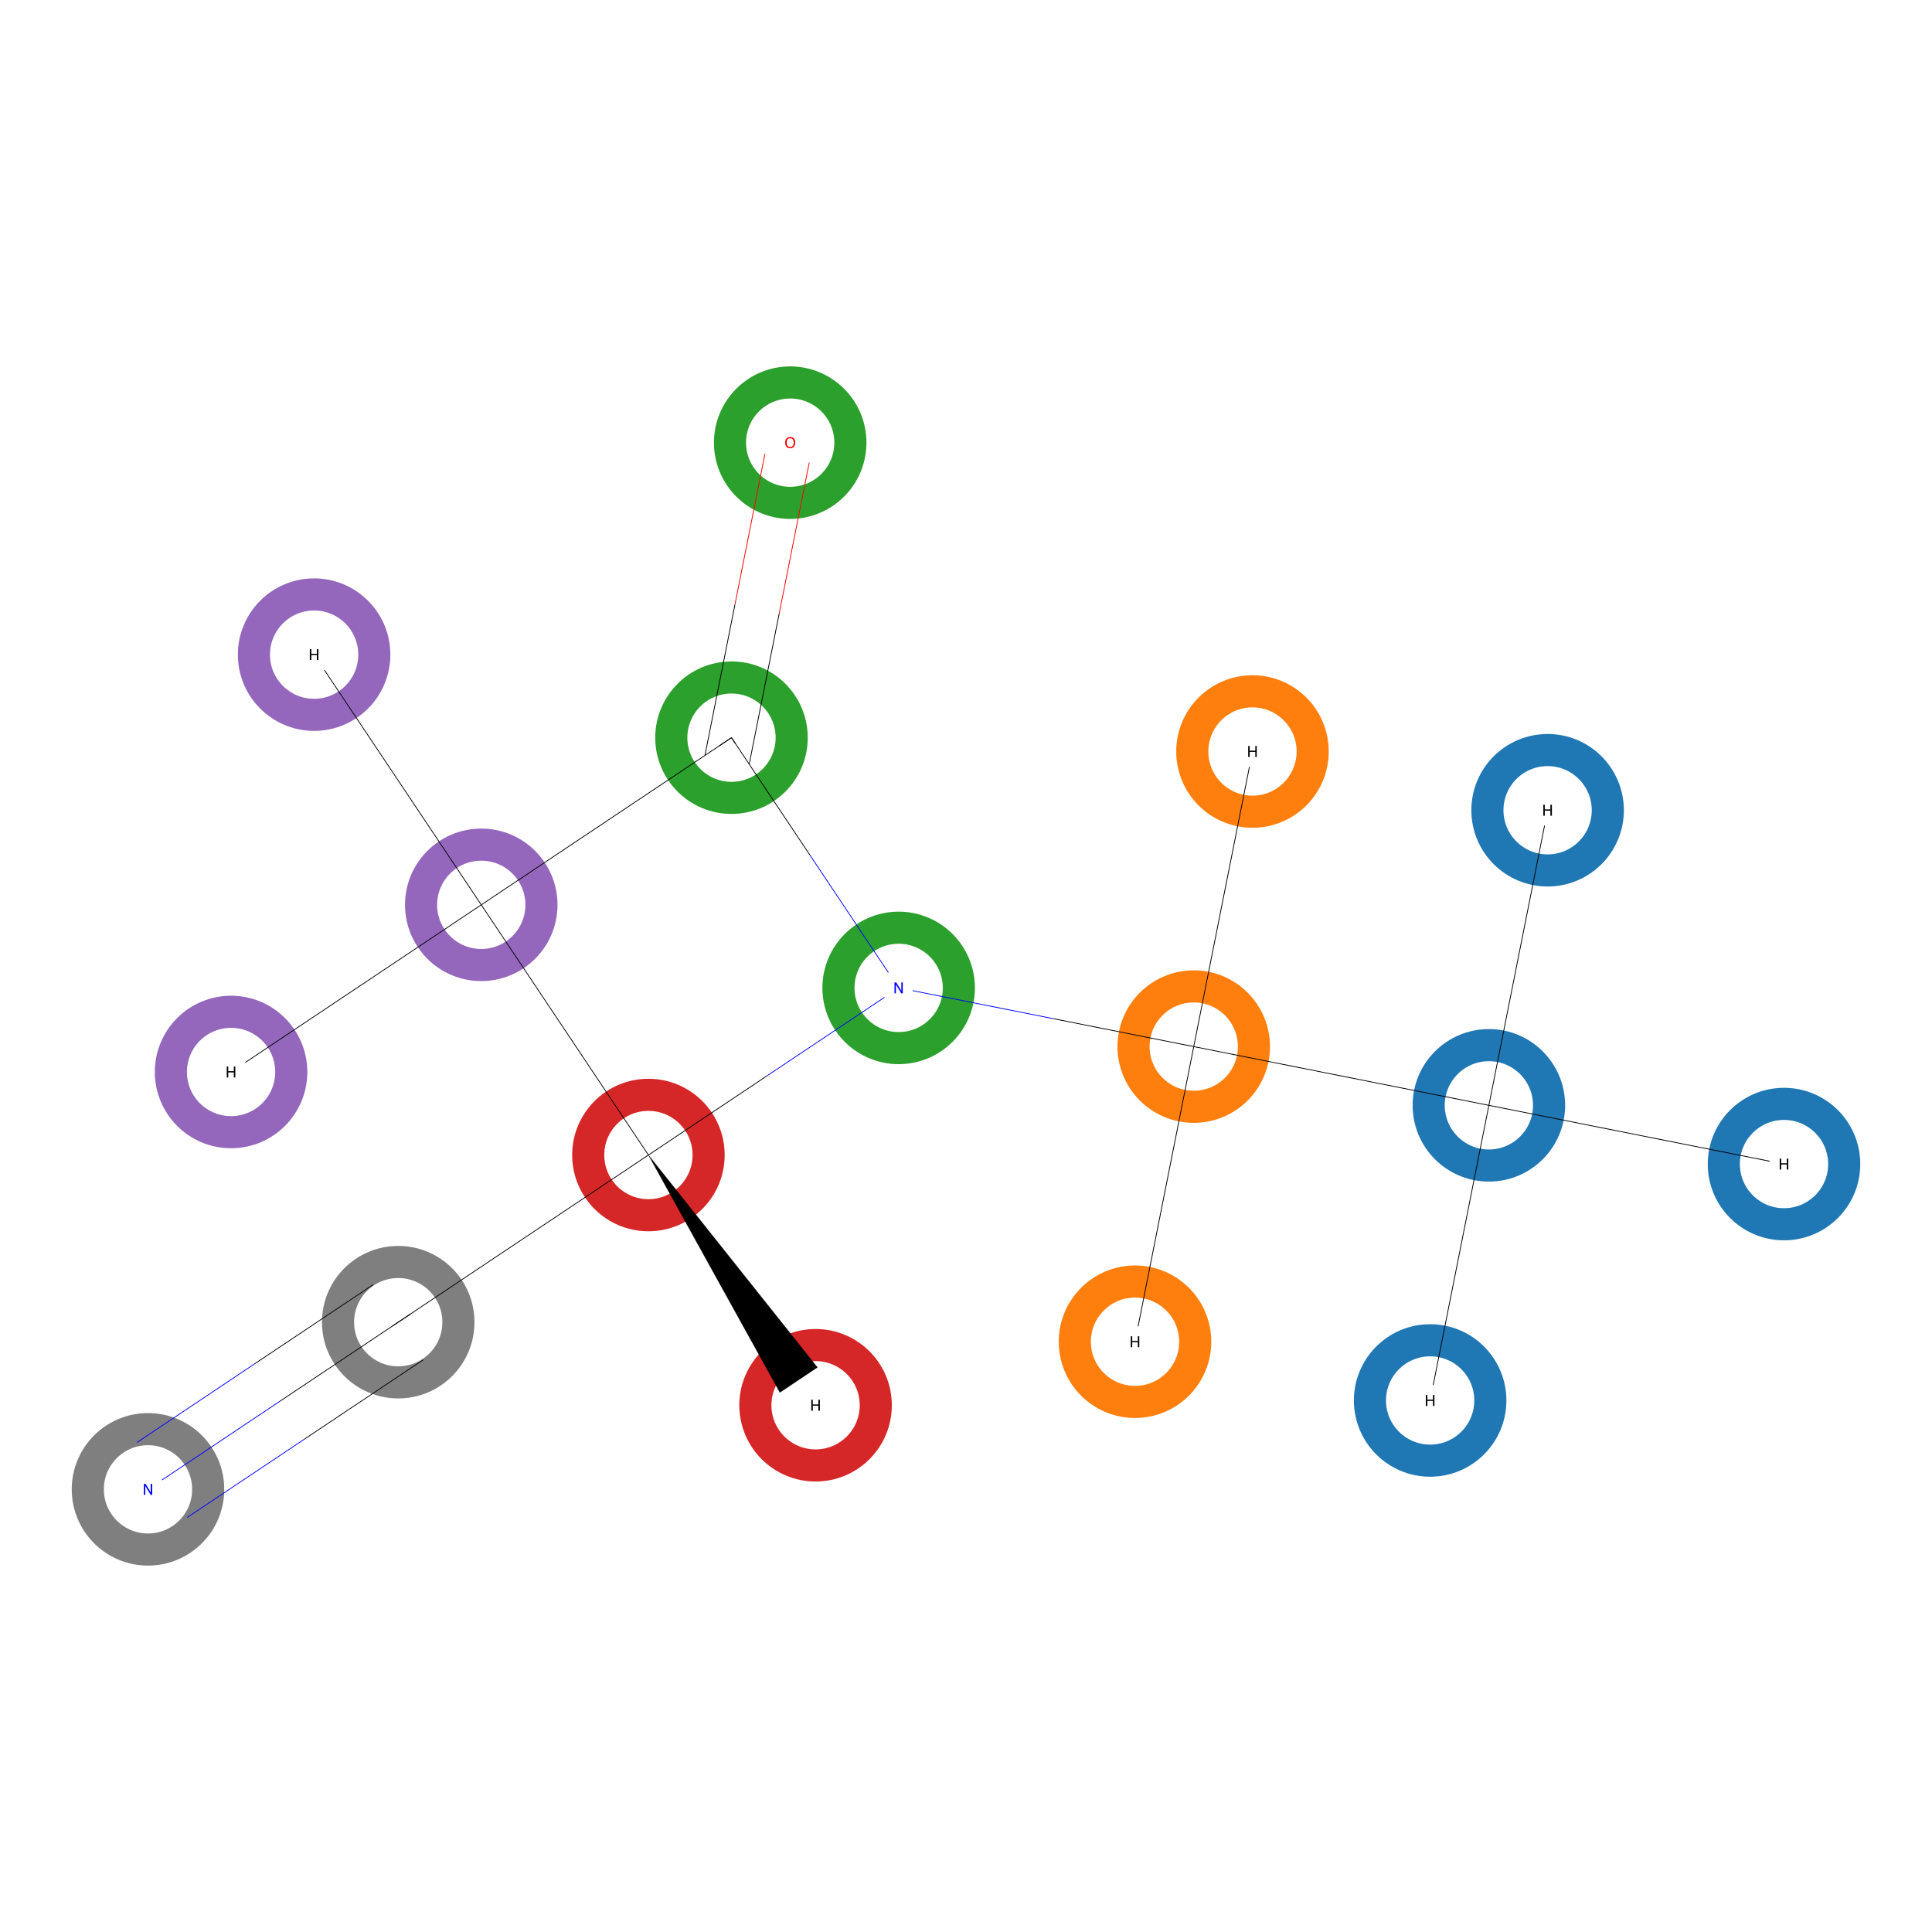<?xml version='1.0' encoding='iso-8859-1'?>
<svg version='1.1' baseProfile='full'
              xmlns='http://www.w3.org/2000/svg'
                      xmlns:rdkit='http://www.rdkit.org/xml'
                      xmlns:xlink='http://www.w3.org/1999/xlink'
                  xml:space='preserve'
width='5000px' height='5000px' viewBox='0 0 5000 5000'>
<!-- END OF HEADER -->
<rect style='opacity:1.0;fill:#FFFFFF;stroke:none' width='5000.0' height='5000.0' x='0.0' y='0.0'> </rect>
<ellipse cx='3853.2' cy='2860.6' rx='155.8' ry='155.8' class='atom-0'  style='fill:none;stroke:#1F77B4;stroke-width:83.1px;stroke-linecap:butt;stroke-linejoin:miter;stroke-opacity:1' />
<ellipse cx='3089.4' cy='2708.6' rx='155.8' ry='155.8' class='atom-1'  style='fill:none;stroke:#FF7F0E;stroke-width:83.1px;stroke-linecap:butt;stroke-linejoin:miter;stroke-opacity:1' />
<ellipse cx='2325.7' cy='2556.7' rx='155.8' ry='155.8' class='atom-2'  style='fill:none;stroke:#2CA02C;stroke-width:83.1px;stroke-linecap:butt;stroke-linejoin:miter;stroke-opacity:1' />
<ellipse cx='1678.1' cy='2989.2' rx='155.8' ry='155.8' class='atom-3'  style='fill:none;stroke:#D62728;stroke-width:83.1px;stroke-linecap:butt;stroke-linejoin:miter;stroke-opacity:1' />
<ellipse cx='1245.5' cy='2341.7' rx='155.8' ry='155.8' class='atom-4'  style='fill:none;stroke:#9467BD;stroke-width:83.1px;stroke-linecap:butt;stroke-linejoin:miter;stroke-opacity:1' />
<ellipse cx='1893.1' cy='1909.1' rx='155.8' ry='155.8' class='atom-5'  style='fill:none;stroke:#2CA02C;stroke-width:83.1px;stroke-linecap:butt;stroke-linejoin:miter;stroke-opacity:1' />
<ellipse cx='2045.0' cy='1145.6' rx='155.8' ry='155.8' class='atom-6'  style='fill:none;stroke:#2CA02C;stroke-width:83.1px;stroke-linecap:butt;stroke-linejoin:miter;stroke-opacity:1' />
<ellipse cx='1030.6' cy='3421.8' rx='155.8' ry='155.8' class='atom-7'  style='fill:none;stroke:#7F7F7F;stroke-width:83.1px;stroke-linecap:butt;stroke-linejoin:miter;stroke-opacity:1' />
<ellipse cx='383.0' cy='3854.4' rx='155.8' ry='155.8' class='atom-8'  style='fill:none;stroke:#7F7F7F;stroke-width:83.1px;stroke-linecap:butt;stroke-linejoin:miter;stroke-opacity:1' />
<ellipse cx='3701.2' cy='3624.4' rx='155.8' ry='155.8' class='atom-9'  style='fill:none;stroke:#1F77B4;stroke-width:83.1px;stroke-linecap:butt;stroke-linejoin:miter;stroke-opacity:1' />
<ellipse cx='4005.2' cy='2096.9' rx='155.8' ry='155.8' class='atom-10'  style='fill:none;stroke:#1F77B4;stroke-width:83.1px;stroke-linecap:butt;stroke-linejoin:miter;stroke-opacity:1' />
<ellipse cx='4617.0' cy='3012.6' rx='155.8' ry='155.8' class='atom-11'  style='fill:none;stroke:#1F77B4;stroke-width:83.1px;stroke-linecap:butt;stroke-linejoin:miter;stroke-opacity:1' />
<ellipse cx='3241.4' cy='1944.9' rx='155.8' ry='155.8' class='atom-12'  style='fill:none;stroke:#FF7F0E;stroke-width:83.1px;stroke-linecap:butt;stroke-linejoin:miter;stroke-opacity:1' />
<ellipse cx='2937.4' cy='3472.4' rx='155.8' ry='155.8' class='atom-13'  style='fill:none;stroke:#FF7F0E;stroke-width:83.1px;stroke-linecap:butt;stroke-linejoin:miter;stroke-opacity:1' />
<ellipse cx='2110.7' cy='3636.8' rx='155.8' ry='155.8' class='atom-14'  style='fill:none;stroke:#D62728;stroke-width:83.1px;stroke-linecap:butt;stroke-linejoin:miter;stroke-opacity:1' />
<ellipse cx='598.0' cy='2774.3' rx='155.8' ry='155.8' class='atom-15'  style='fill:none;stroke:#9467BD;stroke-width:83.1px;stroke-linecap:butt;stroke-linejoin:miter;stroke-opacity:1' />
<ellipse cx='812.9' cy='1694.2' rx='155.8' ry='155.8' class='atom-16'  style='fill:none;stroke:#9467BD;stroke-width:83.1px;stroke-linecap:butt;stroke-linejoin:miter;stroke-opacity:1' />
<path class='bond-0 atom-0 atom-1' d='M 3853.2,2860.6 L 3089.4,2708.6' style='fill:none;fill-rule:evenodd;stroke:#000000;stroke-width:2.0px;stroke-linecap:butt;stroke-linejoin:miter;stroke-opacity:1' />
<path class='bond-1 atom-0 atom-9' d='M 3853.2,2860.6 L 3709.1,3584.5' style='fill:none;fill-rule:evenodd;stroke:#000000;stroke-width:2.0px;stroke-linecap:butt;stroke-linejoin:miter;stroke-opacity:1' />
<path class='bond-2 atom-0 atom-10' d='M 3853.2,2860.6 L 3997.3,2136.7' style='fill:none;fill-rule:evenodd;stroke:#000000;stroke-width:2.0px;stroke-linecap:butt;stroke-linejoin:miter;stroke-opacity:1' />
<path class='bond-3 atom-0 atom-11' d='M 3853.2,2860.6 L 4580.2,3005.3' style='fill:none;fill-rule:evenodd;stroke:#000000;stroke-width:2.0px;stroke-linecap:butt;stroke-linejoin:miter;stroke-opacity:1' />
<path class='bond-4 atom-1 atom-2' d='M 3089.4,2708.6 L 2725.8,2636.3' style='fill:none;fill-rule:evenodd;stroke:#000000;stroke-width:2.0px;stroke-linecap:butt;stroke-linejoin:miter;stroke-opacity:1' />
<path class='bond-4 atom-1 atom-2' d='M 2725.8,2636.3 L 2362.1,2563.9' style='fill:none;fill-rule:evenodd;stroke:#0000FF;stroke-width:2.0px;stroke-linecap:butt;stroke-linejoin:miter;stroke-opacity:1' />
<path class='bond-5 atom-1 atom-12' d='M 3089.4,2708.6 L 3233.5,1984.7' style='fill:none;fill-rule:evenodd;stroke:#000000;stroke-width:2.0px;stroke-linecap:butt;stroke-linejoin:miter;stroke-opacity:1' />
<path class='bond-6 atom-1 atom-13' d='M 3089.4,2708.6 L 2945.4,3432.6' style='fill:none;fill-rule:evenodd;stroke:#000000;stroke-width:2.0px;stroke-linecap:butt;stroke-linejoin:miter;stroke-opacity:1' />
<path class='bond-7 atom-2 atom-3' d='M 2289.2,2581.0 L 1983.7,2785.1' style='fill:none;fill-rule:evenodd;stroke:#0000FF;stroke-width:2.0px;stroke-linecap:butt;stroke-linejoin:miter;stroke-opacity:1' />
<path class='bond-7 atom-2 atom-3' d='M 1983.7,2785.1 L 1678.1,2989.2' style='fill:none;fill-rule:evenodd;stroke:#000000;stroke-width:2.0px;stroke-linecap:butt;stroke-linejoin:miter;stroke-opacity:1' />
<path class='bond-8 atom-2 atom-5' d='M 2299.0,2516.8 L 2096.0,2212.9' style='fill:none;fill-rule:evenodd;stroke:#0000FF;stroke-width:2.0px;stroke-linecap:butt;stroke-linejoin:miter;stroke-opacity:1' />
<path class='bond-8 atom-2 atom-5' d='M 2096.0,2212.9 L 1893.1,1909.1' style='fill:none;fill-rule:evenodd;stroke:#000000;stroke-width:2.0px;stroke-linecap:butt;stroke-linejoin:miter;stroke-opacity:1' />
<path class='bond-9 atom-3 atom-4' d='M 1678.1,2989.2 L 1245.5,2341.7' style='fill:none;fill-rule:evenodd;stroke:#000000;stroke-width:2.0px;stroke-linecap:butt;stroke-linejoin:miter;stroke-opacity:1' />
<path class='bond-10 atom-3 atom-7' d='M 1678.1,2989.2 L 1030.6,3421.8' style='fill:none;fill-rule:evenodd;stroke:#000000;stroke-width:2.0px;stroke-linecap:butt;stroke-linejoin:miter;stroke-opacity:1' />
<path class='bond-11 atom-3 atom-14' d='M 1678.1,2989.2 L 2115.5,3538.8 L 2018.3,3603.7 Z' style='fill:#000000;fill-rule:evenodd;fill-opacity:1;stroke:#000000;stroke-width:0.5px;stroke-linecap:butt;stroke-linejoin:miter;stroke-opacity:1;' />
<path class='bond-12 atom-4 atom-5' d='M 1245.5,2341.7 L 1893.1,1909.1' style='fill:none;fill-rule:evenodd;stroke:#000000;stroke-width:2.0px;stroke-linecap:butt;stroke-linejoin:miter;stroke-opacity:1' />
<path class='bond-13 atom-4 atom-15' d='M 1245.5,2341.7 L 634.7,2749.7' style='fill:none;fill-rule:evenodd;stroke:#000000;stroke-width:2.0px;stroke-linecap:butt;stroke-linejoin:miter;stroke-opacity:1' />
<path class='bond-14 atom-4 atom-16' d='M 1245.5,2341.7 L 839.5,1734.0' style='fill:none;fill-rule:evenodd;stroke:#000000;stroke-width:2.0px;stroke-linecap:butt;stroke-linejoin:miter;stroke-opacity:1' />
<path class='bond-15 atom-5 atom-6' d='M 1938.9,1977.8 L 2016.6,1587.5' style='fill:none;fill-rule:evenodd;stroke:#000000;stroke-width:2.0px;stroke-linecap:butt;stroke-linejoin:miter;stroke-opacity:1' />
<path class='bond-15 atom-5 atom-6' d='M 2016.6,1587.5 L 2094.3,1197.2' style='fill:none;fill-rule:evenodd;stroke:#FF0000;stroke-width:2.0px;stroke-linecap:butt;stroke-linejoin:miter;stroke-opacity:1' />
<path class='bond-15 atom-5 atom-6' d='M 1824.4,1955.0 L 1902.0,1564.7' style='fill:none;fill-rule:evenodd;stroke:#000000;stroke-width:2.0px;stroke-linecap:butt;stroke-linejoin:miter;stroke-opacity:1' />
<path class='bond-15 atom-5 atom-6' d='M 1902.0,1564.7 L 1979.7,1174.4' style='fill:none;fill-rule:evenodd;stroke:#FF0000;stroke-width:2.0px;stroke-linecap:butt;stroke-linejoin:miter;stroke-opacity:1' />
<path class='bond-16 atom-7 atom-8' d='M 1030.6,3421.8 L 725.0,3626.0' style='fill:none;fill-rule:evenodd;stroke:#000000;stroke-width:2.0px;stroke-linecap:butt;stroke-linejoin:miter;stroke-opacity:1' />
<path class='bond-16 atom-7 atom-8' d='M 725.0,3626.0 L 419.5,3830.1' style='fill:none;fill-rule:evenodd;stroke:#0000FF;stroke-width:2.0px;stroke-linecap:butt;stroke-linejoin:miter;stroke-opacity:1' />
<path class='bond-16 atom-7 atom-8' d='M 1095.5,3519.0 L 789.9,3723.1' style='fill:none;fill-rule:evenodd;stroke:#000000;stroke-width:2.0px;stroke-linecap:butt;stroke-linejoin:miter;stroke-opacity:1' />
<path class='bond-16 atom-7 atom-8' d='M 789.9,3723.1 L 484.4,3927.2' style='fill:none;fill-rule:evenodd;stroke:#0000FF;stroke-width:2.0px;stroke-linecap:butt;stroke-linejoin:miter;stroke-opacity:1' />
<path class='bond-16 atom-7 atom-8' d='M 965.7,3324.7 L 660.1,3528.8' style='fill:none;fill-rule:evenodd;stroke:#000000;stroke-width:2.0px;stroke-linecap:butt;stroke-linejoin:miter;stroke-opacity:1' />
<path class='bond-16 atom-7 atom-8' d='M 660.1,3528.8 L 354.6,3733.0' style='fill:none;fill-rule:evenodd;stroke:#0000FF;stroke-width:2.0px;stroke-linecap:butt;stroke-linejoin:miter;stroke-opacity:1' />
<path d='M 1903.2,1924.3 L 1893.1,1909.1 L 1860.7,1930.7' style='fill:none;stroke:#000000;stroke-width:2.0px;stroke-linecap:butt;stroke-linejoin:miter;stroke-opacity:1;' />
<path d='M 1062.9,3400.2 L 1030.6,3421.8 L 1015.3,3432.1' style='fill:none;stroke:#000000;stroke-width:2.0px;stroke-linecap:butt;stroke-linejoin:miter;stroke-opacity:1;' />
<path class='atom-2' d='M 2319.4 2542.5
L 2328.7 2557.5
Q 2329.6 2559.0, 2331.1 2561.7
Q 2332.6 2564.3, 2332.6 2564.5
L 2332.6 2542.5
L 2336.4 2542.5
L 2336.4 2570.8
L 2332.5 2570.8
L 2322.6 2554.4
Q 2321.4 2552.5, 2320.2 2550.3
Q 2319.0 2548.1, 2318.6 2547.4
L 2318.6 2570.8
L 2314.9 2570.8
L 2314.9 2542.5
L 2319.4 2542.5
' fill='#0000FF'/>
<path class='atom-6' d='M 2032.0 1145.4
Q 2032.0 1138.6, 2035.4 1134.8
Q 2038.8 1131.0, 2045.0 1131.0
Q 2051.3 1131.0, 2054.7 1134.8
Q 2058.0 1138.6, 2058.0 1145.4
Q 2058.0 1152.3, 2054.6 1156.2
Q 2051.2 1160.1, 2045.0 1160.1
Q 2038.8 1160.1, 2035.4 1156.2
Q 2032.0 1152.3, 2032.0 1145.4
M 2045.0 1156.9
Q 2049.4 1156.9, 2051.7 1154.0
Q 2054.0 1151.1, 2054.0 1145.4
Q 2054.0 1139.9, 2051.7 1137.1
Q 2049.4 1134.2, 2045.0 1134.2
Q 2040.7 1134.2, 2038.4 1137.0
Q 2036.0 1139.8, 2036.0 1145.4
Q 2036.0 1151.1, 2038.4 1154.0
Q 2040.7 1156.9, 2045.0 1156.9
' fill='#FF0000'/>
<path class='atom-8' d='M 376.8 3840.3
L 386.0 3855.3
Q 387.0 3856.8, 388.4 3859.4
Q 389.9 3862.1, 390.0 3862.3
L 390.0 3840.3
L 393.8 3840.3
L 393.8 3868.6
L 389.9 3868.6
L 379.9 3852.2
Q 378.8 3850.3, 377.5 3848.1
Q 376.3 3845.9, 376.0 3845.2
L 376.0 3868.6
L 372.3 3868.6
L 372.3 3840.3
L 376.8 3840.3
' fill='#0000FF'/>
<path class='atom-9' d='M 3690.1 3610.2
L 3694.0 3610.2
L 3694.0 3622.3
L 3708.5 3622.3
L 3708.5 3610.2
L 3712.3 3610.2
L 3712.3 3638.6
L 3708.5 3638.6
L 3708.5 3625.5
L 3694.0 3625.5
L 3694.0 3638.6
L 3690.1 3638.6
L 3690.1 3610.2
' fill='#000000'/>
<path class='atom-10' d='M 3994.1 2082.7
L 3997.9 2082.7
L 3997.9 2094.7
L 4012.4 2094.7
L 4012.4 2082.7
L 4016.3 2082.7
L 4016.3 2111.0
L 4012.4 2111.0
L 4012.4 2097.9
L 3997.9 2097.9
L 3997.9 2111.0
L 3994.1 2111.0
L 3994.1 2082.7
' fill='#000000'/>
<path class='atom-11' d='M 4605.9 2998.5
L 4609.7 2998.5
L 4609.7 3010.5
L 4624.2 3010.5
L 4624.2 2998.5
L 4628.1 2998.5
L 4628.1 3026.8
L 4624.2 3026.8
L 4624.2 3013.7
L 4609.7 3013.7
L 4609.7 3026.8
L 4605.9 3026.8
L 4605.9 2998.5
' fill='#000000'/>
<path class='atom-12' d='M 3230.3 1930.7
L 3234.2 1930.7
L 3234.2 1942.7
L 3248.7 1942.7
L 3248.7 1930.7
L 3252.5 1930.7
L 3252.5 1959.0
L 3248.7 1959.0
L 3248.7 1945.9
L 3234.2 1945.9
L 3234.2 1959.0
L 3230.3 1959.0
L 3230.3 1930.7
' fill='#000000'/>
<path class='atom-13' d='M 2926.4 3458.3
L 2930.2 3458.3
L 2930.2 3470.3
L 2944.7 3470.3
L 2944.7 3458.3
L 2948.5 3458.3
L 2948.5 3486.6
L 2944.7 3486.6
L 2944.7 3473.5
L 2930.2 3473.5
L 2930.2 3486.6
L 2926.4 3486.6
L 2926.4 3458.3
' fill='#000000'/>
<path class='atom-14' d='M 2099.6 3622.6
L 2103.5 3622.6
L 2103.5 3634.7
L 2117.9 3634.7
L 2117.9 3622.6
L 2121.8 3622.6
L 2121.8 3651.0
L 2117.9 3651.0
L 2117.9 3637.9
L 2103.5 3637.9
L 2103.5 3651.0
L 2099.6 3651.0
L 2099.6 3622.6
' fill='#000000'/>
<path class='atom-15' d='M 586.9 2760.1
L 590.7 2760.1
L 590.7 2772.2
L 605.2 2772.2
L 605.2 2760.1
L 609.0 2760.1
L 609.0 2788.5
L 605.2 2788.5
L 605.2 2775.4
L 590.7 2775.4
L 590.7 2788.5
L 586.9 2788.5
L 586.9 2760.1
' fill='#000000'/>
<path class='atom-16' d='M 801.8 1680.0
L 805.7 1680.0
L 805.7 1692.0
L 820.1 1692.0
L 820.1 1680.0
L 824.0 1680.0
L 824.0 1708.3
L 820.1 1708.3
L 820.1 1695.2
L 805.7 1695.2
L 805.7 1708.3
L 801.8 1708.3
L 801.8 1680.0
' fill='#000000'/>
</svg>
